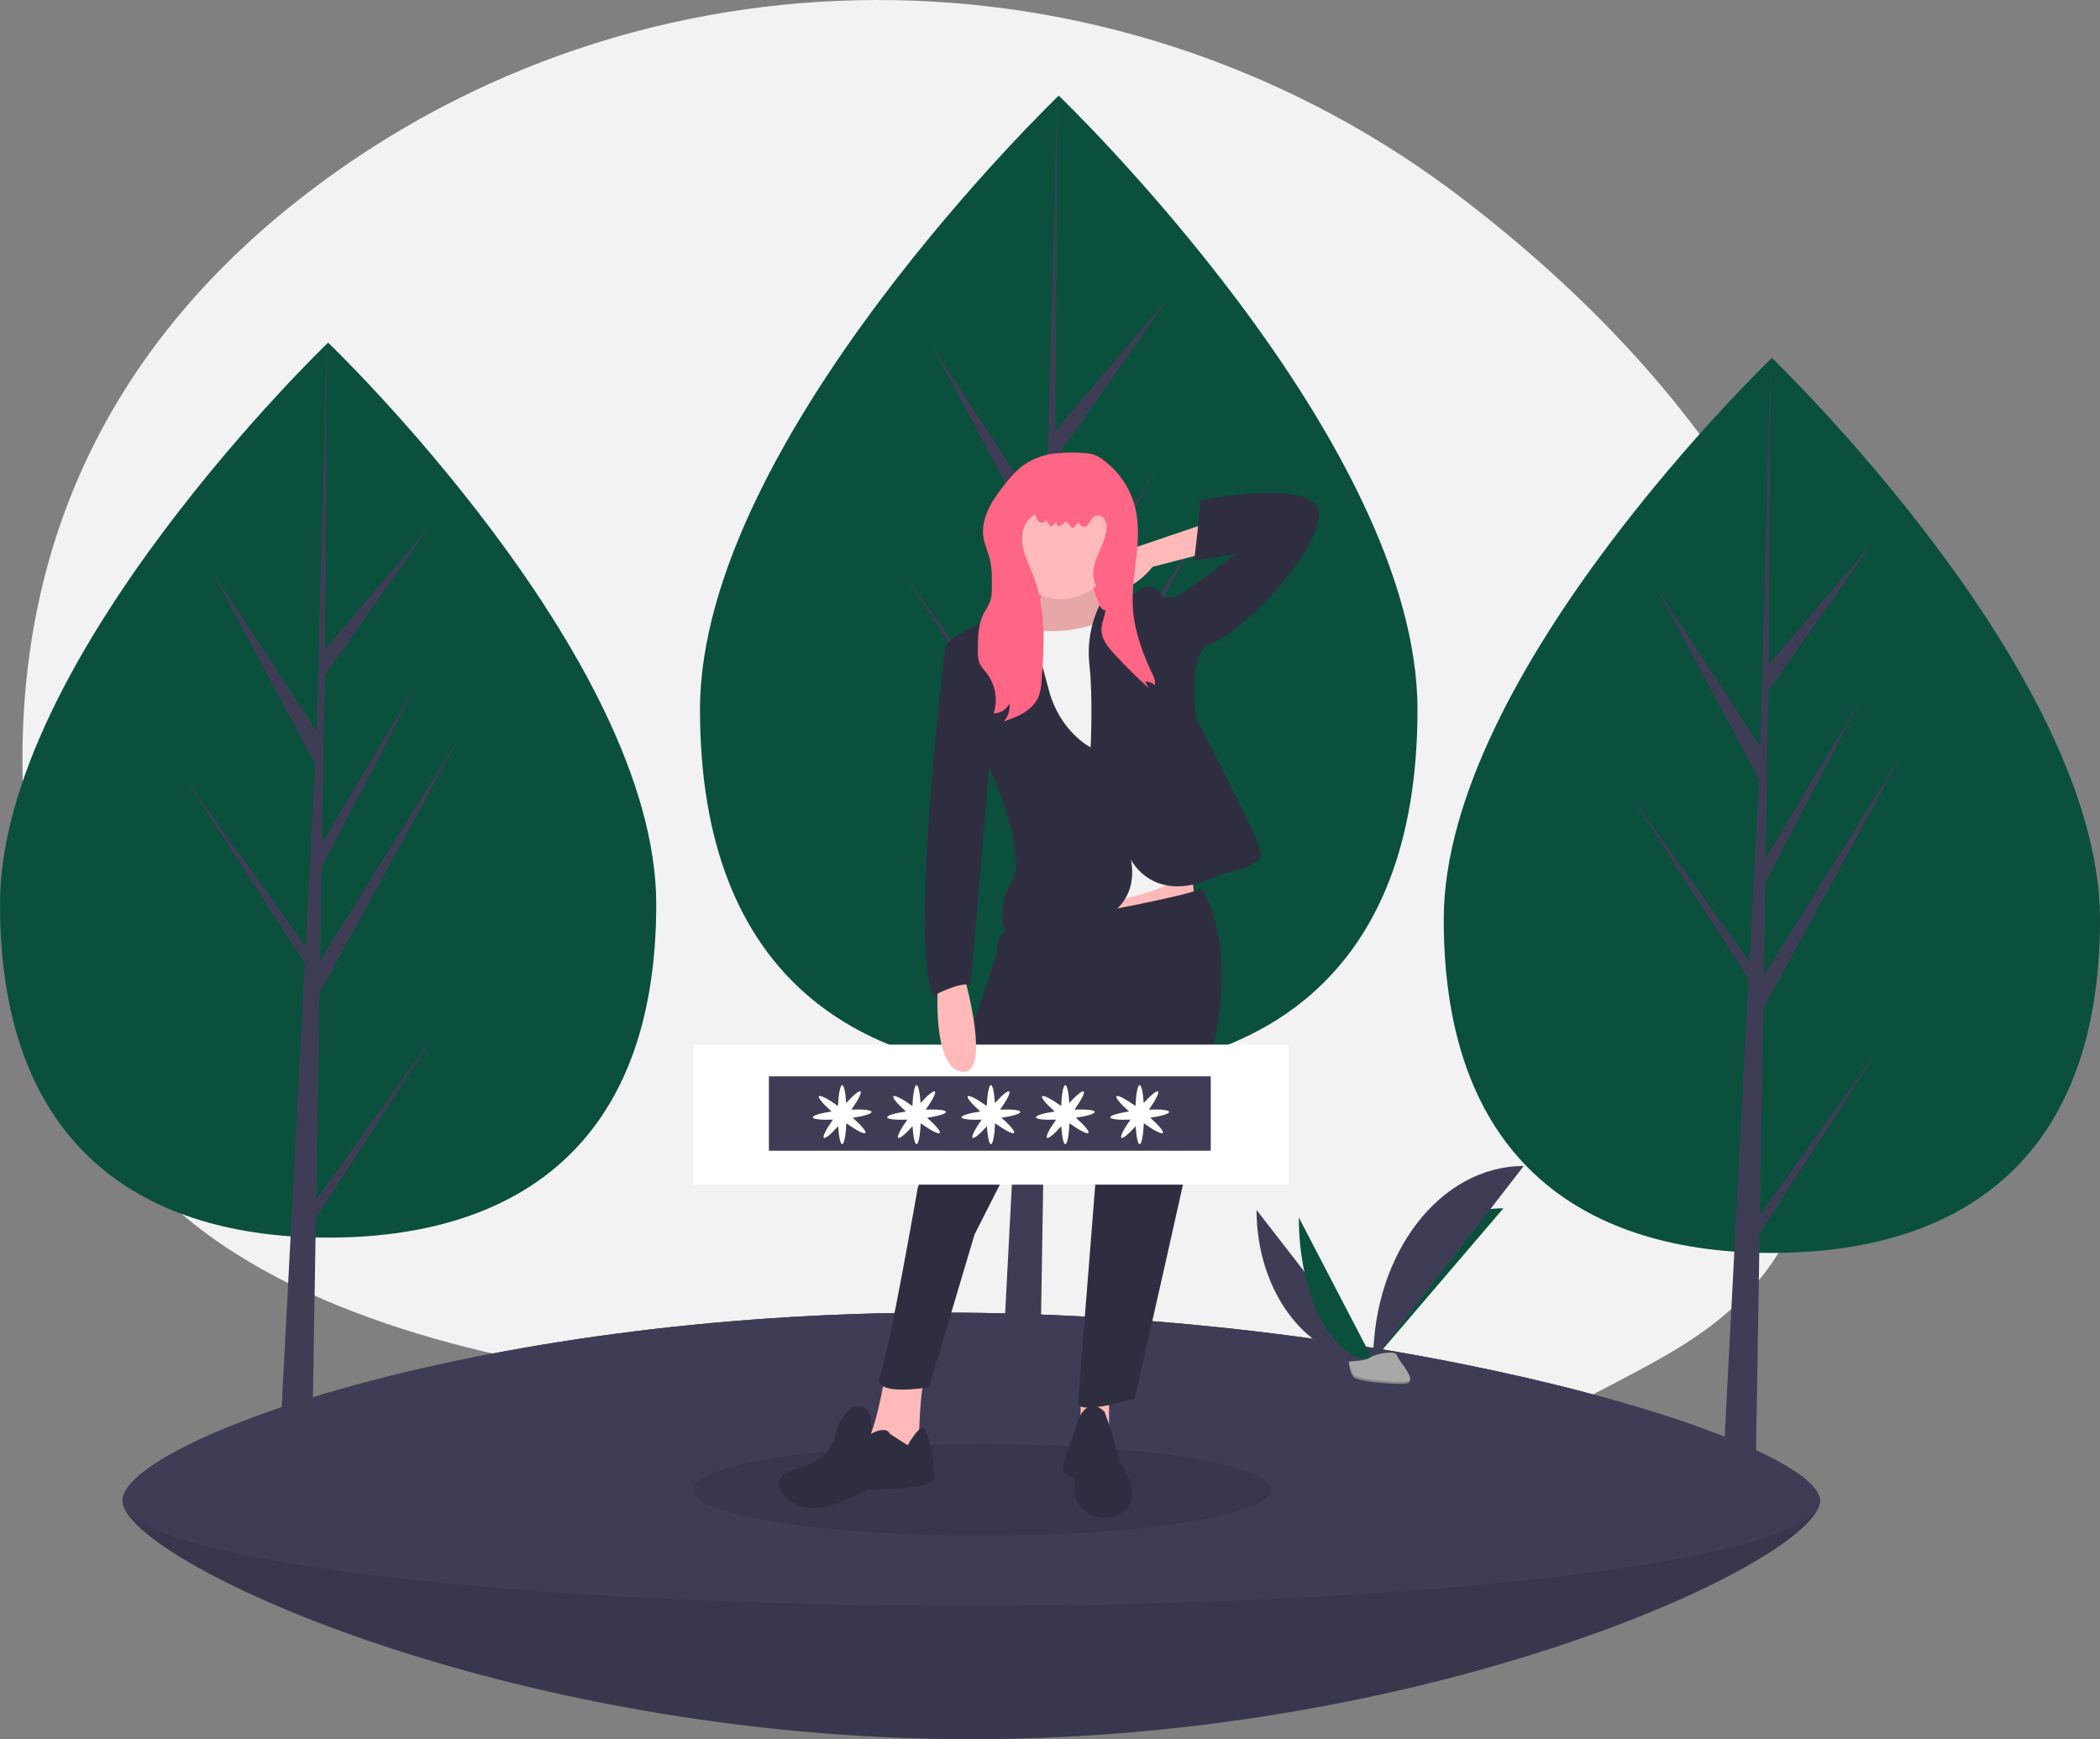 <svg width="541" height="448" viewBox="0 0 541 448" fill="none" xmlns="http://www.w3.org/2000/svg">
<rect x="0" y="0" width="541" height="448" fill="#808080" stroke="none"/>
<g clip-path="url(#clip0_981_3039)">
<path d="M478.335 256.094C475.365 281.538 469.194 301.966 460.724 318.258C449.453 339.965 430.175 348.711 412.953 357.863C407.977 360.503 402.803 362.752 397.478 364.592C366.14 375.468 331.066 372.583 303.515 366.84C284.191 362.809 264.575 360.329 244.856 359.424C239.232 359.171 233.602 359.045 227.967 359.047C219.277 359.058 62.812 362.028 24.717 284.902C15.311 265.877 8.864 242.637 6.548 214.308C-0.006 134.219 36.016 81.618 82.479 47.237C170.374 -17.801 290.852 -15.073 377.45 51.678C435.134 96.141 489.143 163.432 478.335 256.094Z" fill="#F2F2F2"/>
<path d="M169.061 232.906C169.061 296.567 131.215 318.795 84.53 318.795C37.846 318.795 0 296.567 0 232.906C0 169.245 84.53 88.258 84.53 88.258C84.53 88.258 169.061 169.245 169.061 232.906Z" fill="#0A503D"/>
<path d="M81.451 309.057L82.317 255.778L118.346 189.865L82.452 247.42L82.841 223.464L107.672 175.777L82.944 217.124L83.644 174.038L110.234 136.073L83.754 167.263L84.192 88.258L81.443 192.846L81.669 188.532L54.635 147.152L81.236 196.814L78.717 244.934L78.642 243.657L47.477 200.111L78.547 248.169L78.232 254.187L78.176 254.277L78.202 254.771L71.811 376.856H80.349L81.374 313.797L112.368 265.857L81.451 309.057Z" fill="#3F3D56"/>
<path d="M540.994 236.851C540.994 300.512 503.149 322.74 456.464 322.74C409.779 322.74 371.934 300.512 371.934 236.851C371.934 173.19 456.464 92.203 456.464 92.203C456.464 92.203 540.994 173.19 540.994 236.851Z" fill="#0A503D"/>
<path d="M453.385 313.002L454.25 259.723L490.279 193.81L454.386 251.365L454.775 227.409L479.606 179.722L454.878 221.07L455.578 177.983L482.168 140.018L455.688 171.208L456.125 92.203L453.377 196.791L453.603 192.477L426.569 151.097L453.169 200.759L450.65 248.879L450.575 247.602L419.41 204.056L450.481 252.114L450.166 258.132L450.109 258.222L450.135 258.717L443.745 380.801H452.283L453.307 317.742L484.302 269.802L453.385 313.002Z" fill="#3F3D56"/>
<path d="M365.171 182.787C365.171 252.39 323.793 276.693 272.751 276.693C221.709 276.693 180.331 252.39 180.331 182.787C180.331 113.184 272.751 24.639 272.751 24.639C272.751 24.639 365.171 113.184 365.171 182.787Z" fill="#0A503D"/>
<path d="M269.385 266.045L270.331 207.794L309.723 135.729L270.48 198.656L270.905 172.464L298.053 120.326L271.017 165.533L271.783 118.425L300.854 76.916L271.903 111.017L272.381 24.639L269.376 138.988L269.623 134.271L240.066 89.029L269.149 143.327L266.395 195.938L266.313 194.541L232.239 146.931L266.21 199.475L265.865 206.054L265.804 206.153L265.832 206.693L258.845 340.173H268.18L269.3 271.228L303.188 218.813L269.385 266.045Z" fill="#3F3D56"/>
<path d="M468.862 386.573C468.862 401.513 370.968 447.999 250.21 447.999C129.452 447.999 31.559 401.513 31.559 386.573C31.559 371.634 121.563 338.109 242.321 338.109C363.079 338.109 468.862 371.634 468.862 386.573Z" fill="#3F3D56"/>
<path opacity="0.1" d="M468.862 386.573C468.862 401.513 370.968 447.999 250.21 447.999C129.452 447.999 31.559 401.513 31.559 386.573C31.559 371.634 121.563 338.109 242.321 338.109C363.079 338.109 468.862 371.634 468.862 386.573Z" fill="black"/>
<path d="M468.862 386.573C468.862 401.513 370.968 413.623 250.21 413.623C129.452 413.623 31.559 401.513 31.559 386.573C31.559 371.634 121.563 338.109 242.321 338.109C363.079 338.109 468.862 371.634 468.862 386.573Z" fill="#3F3D56"/>
<path d="M323.711 311.672C323.711 333.103 337.155 350.444 353.77 350.444L323.711 311.672Z" fill="#3F3D56"/>
<path d="M353.771 350.442C353.771 328.771 368.774 311.234 387.315 311.234L353.771 350.442Z" fill="#0A503D"/>
<path d="M334.602 313.613C334.602 333.97 343.175 350.443 353.77 350.443L334.602 313.613Z" fill="#0A503D"/>
<path d="M353.771 350.443C353.771 322.751 371.112 300.344 392.543 300.344L353.771 350.443Z" fill="#3F3D56"/>
<path d="M347.446 350.716C347.446 350.716 351.709 350.584 352.994 349.669C354.279 348.755 359.551 347.662 359.87 349.129C360.189 350.597 366.276 356.427 361.464 356.465C356.651 356.504 350.281 355.716 348.999 354.935C347.716 354.154 347.446 350.716 347.446 350.716Z" fill="#A8A8A8"/>
<path opacity="0.2" d="M361.549 355.954C356.737 355.993 350.367 355.204 349.084 354.423C348.108 353.828 347.719 351.694 347.589 350.709C347.498 350.713 347.446 350.715 347.446 350.715C347.446 350.715 347.716 354.153 348.999 354.934C350.281 355.715 356.651 356.503 361.464 356.464C362.853 356.453 363.333 355.959 363.306 355.227C363.113 355.669 362.584 355.945 361.549 355.954Z" fill="black"/>
<path opacity="0.1" d="M253.027 395.592C294.11 395.592 327.414 390.294 327.414 383.758C327.414 377.222 294.11 371.924 253.027 371.924C211.945 371.924 178.641 377.222 178.641 383.758C178.641 390.294 211.945 395.592 253.027 395.592Z" fill="black"/>
<path d="M285.713 357.271H278.387V374.178H285.713V357.271Z" fill="#FFB9B9"/>
<path d="M286.276 129.039H258.1V179.757H286.276V129.039Z" fill="#FF6584"/>
<path d="M306.97 225.025L307.945 232.828L282.264 240.629L279.013 226.326L306.97 225.025Z" fill="#FFB9B9"/>
<path d="M268.935 149.933C268.935 149.933 268.285 155.784 266.985 155.784C265.684 155.784 261.133 158.06 261.133 158.06L259.833 164.236L268.935 169.762L283.889 168.137L288.115 161.635L283.889 157.409C283.889 157.409 280.313 149.608 281.613 147.982C282.913 146.357 268.935 149.933 268.935 149.933Z" fill="#FFB9B9"/>
<path opacity="0.1" d="M268.935 149.933C268.935 149.933 268.285 155.784 266.985 155.784C265.684 155.784 261.133 158.06 261.133 158.06L259.833 164.236L268.935 169.762L283.889 168.137L288.115 161.635L283.889 157.409C283.889 157.409 280.313 149.608 281.613 147.982C282.913 146.357 268.935 149.933 268.935 149.933Z" fill="black"/>
<path d="M228.301 352.457C228.301 352.457 225.375 371.962 221.799 373.262C218.223 374.562 235.452 376.838 235.452 376.838L236.753 369.686C236.753 369.686 237.078 356.683 238.378 354.733C239.678 352.782 228.301 352.457 228.301 352.457Z" fill="#FFB9B9"/>
<path d="M261.458 239.005C261.458 239.005 308.595 230.553 308.92 228.928C309.245 227.303 318.672 241.281 312.821 268.588C306.969 295.894 292.341 360.259 292.341 360.259C292.341 360.259 277.387 364.81 277.712 361.235C278.037 357.659 282.913 295.569 282.913 295.569L279.663 269.238L274.136 272.488L251.056 317.999L239.353 357.334C239.353 357.334 224.4 359.934 226.675 354.408C228.951 348.882 236.427 305.971 236.427 305.971L256.907 245.507C256.907 245.507 256.257 239.005 261.458 239.005Z" fill="#2F2E41"/>
<path d="M273.324 154.322C280.865 154.322 286.977 148.209 286.977 140.669C286.977 133.128 280.865 127.016 273.324 127.016C265.784 127.016 259.671 133.128 259.671 140.669C259.671 148.209 265.784 154.322 273.324 154.322Z" fill="#FFB9B9"/>
<path d="M287.465 157.736C287.465 157.736 280.963 163.913 265.685 162.287C250.406 160.662 269.911 197.071 269.911 197.071L276.087 233.804C276.087 233.804 303.394 230.554 304.369 224.377C305.344 218.201 287.465 157.736 287.465 157.736Z" fill="#F2F2F2"/>
<path d="M280.964 192.52C280.964 192.52 273.162 188.619 270.236 177.891C267.31 167.164 264.71 156.111 263.084 156.436C261.712 156.71 248.984 161.62 244.859 164.903C244.098 165.508 243.63 166.058 243.58 166.513C243.255 169.439 255.282 198.696 255.282 198.696C255.282 198.696 264.71 219.826 260.809 226.653C256.908 233.479 256.583 242.256 263.734 241.606C270.886 240.956 294.617 239.656 291.366 221.451C291.366 221.451 297.543 234.129 314.772 225.027C314.772 225.027 325.174 223.402 324.849 219.826C324.524 216.25 308.27 185.368 308.27 185.368C308.27 185.368 305.669 171.715 310.546 166.513L299.493 153.51C299.493 153.51 296.892 149.609 294.292 151.56C291.691 153.51 285.84 156.761 284.865 157.086C283.889 157.411 283.248 155.918 283.248 155.918C280.996 160.629 280.093 165.871 280.639 171.064C281.614 179.516 280.964 192.52 280.964 192.52Z" fill="#2F2E41"/>
<path d="M229.276 369.361C229.276 369.361 228.55 367.085 224.362 369.361C224.362 369.361 225.7 362.209 221.149 362.209C216.598 362.209 214.973 370.661 214.973 370.661C214.973 370.661 213.672 376.187 204.895 378.463C196.118 380.738 202.945 388.54 209.121 388.54C215.298 388.54 223.425 383.664 223.425 383.664C223.425 383.664 240.329 383.989 240.654 380.738C240.979 377.488 239.028 367.735 237.728 367.735C236.428 367.735 233.827 372.286 233.827 372.286L229.276 369.361Z" fill="#2F2E41"/>
<path d="M284.539 363.64C284.539 363.64 279.988 358.764 277.387 366.891C274.787 375.018 272.836 378.269 274.462 379.569C276.087 380.869 277.387 380.219 276.737 382.82C276.087 385.42 278.688 390.947 284.539 390.947C290.39 390.947 292.016 386.721 291.691 383.795C291.366 380.869 288.765 377.293 288.765 377.293L286.164 368.191L284.539 363.64Z" fill="#2F2E41"/>
<path d="M310.22 134.979L292.991 140.83C292.991 140.83 277.388 149.932 284.214 151.883C291.041 153.833 296.892 146.031 296.892 146.031L311.846 142.13L310.22 134.979Z" fill="#FFB9B9"/>
<path d="M264.034 119.557C261.988 120.958 260.36 122.878 258.812 124.815C255.666 128.75 252.583 133.45 253.358 138.428C253.653 140.319 254.493 142.078 254.966 143.932C255.605 146.435 255.563 149.053 255.516 151.635C255.554 152.733 255.418 153.829 255.113 154.884C254.658 155.911 254.123 156.901 253.512 157.845C251.946 160.761 251.908 164.226 251.906 167.536C251.831 168.65 251.983 169.768 252.352 170.822C252.78 171.817 253.575 172.597 254.235 173.456C255.329 174.907 256.059 176.599 256.364 178.391C256.669 180.182 256.539 182.02 255.987 183.751C256.835 183.755 257.667 183.516 258.385 183.064C259.103 182.611 259.676 181.964 260.039 181.196C260.151 182.021 260.08 182.861 259.831 183.655C259.581 184.449 259.159 185.179 258.594 185.791C262.316 184.685 266.305 182.82 267.663 179.183C268.061 177.948 268.286 176.663 268.331 175.365C269.053 166.243 269.466 156.779 266.194 148.233C265.147 145.499 263.723 142.852 263.372 139.946C263.021 137.039 264.094 133.68 266.764 132.48C266.826 133.224 267.157 133.92 267.694 134.439C268.288 134.88 269.387 134.603 269.398 133.863L270.688 135.659C271.183 135.416 271.605 135.048 271.913 134.59L272.797 135.673L274.678 134.305L276.311 136.066C276.94 135.708 277.441 135.162 277.745 134.506C278.096 135.031 278.53 135.607 279.159 135.664C280.528 135.788 280.811 133.615 282.007 132.937C282.449 132.742 282.947 132.711 283.409 132.852C283.871 132.992 284.268 133.293 284.527 133.701C285.021 134.54 285.2 135.527 285.035 136.486C284.539 140.956 280.725 145.035 281.856 149.388C282.492 151.835 284.634 153.798 284.795 156.322C284.924 158.339 283.739 160.247 283.757 162.268C283.778 164.636 285.415 166.648 287.012 168.396C289.855 171.509 292.848 174.475 295.99 177.296L295.019 175.597C295.472 175.562 295.928 175.625 296.354 175.781C296.781 175.938 297.168 176.186 297.491 176.506C297.77 175.53 297.307 174.513 296.871 173.597C294.257 168.109 292.147 162.265 291.832 156.195C291.394 147.757 294.428 139.187 292.505 130.959C291.399 126.353 288.822 122.232 285.163 119.222C283.385 117.758 282.036 116.882 279.733 116.72C277.159 116.497 274.569 116.517 271.999 116.781C269.159 117.051 266.426 118.004 264.034 119.557Z" fill="#FF6584"/>
<path d="M296.892 153.834C296.892 153.834 300.467 154.159 302.093 153.834C303.718 153.509 305.994 151.884 305.994 151.884L318.347 142.782L307.619 144.407C307.619 144.407 309.57 129.453 308.919 129.128C308.269 128.803 340.452 122.627 339.802 132.704C339.152 142.782 320.947 162.611 310.545 166.512L303.718 167.488L296.892 153.834Z" fill="#2F2E41"/>
<path d="M331.922 269.084H178.641V305.15H331.922V269.084Z" fill="white"/>
<path d="M311.916 277.254H198.082V296.414H311.916V277.254Z" fill="#3F3D56"/>
<path d="M224.536 286.413C224.49 285.922 222.317 285.703 219.336 285.826C221.064 283.393 222.064 281.452 221.677 281.146C221.312 280.858 219.817 282.105 217.998 284.131C217.826 281.413 217.426 279.508 216.961 279.508C216.453 279.508 216.024 281.775 215.883 284.89C213.351 283.069 211.306 282.001 210.991 282.399C210.691 282.78 212.059 284.386 214.235 286.308C211.364 286.734 209.341 287.335 209.385 287.818C209.431 288.309 211.604 288.528 214.586 288.405C212.858 290.838 211.857 292.779 212.244 293.085C212.61 293.373 214.104 292.126 215.924 290.1C216.096 292.818 216.495 294.723 216.961 294.723C217.468 294.723 217.898 292.456 218.039 289.341C220.571 291.162 222.615 292.23 222.93 291.832C223.231 291.451 221.862 289.845 219.687 287.923C222.558 287.497 224.581 286.896 224.536 286.413Z" fill="white"/>
<path d="M243.696 286.413C243.651 285.922 241.478 285.703 238.496 285.826C240.224 283.393 241.224 281.452 240.837 281.146C240.472 280.858 238.977 282.105 237.158 284.131C236.986 281.413 236.586 279.508 236.121 279.508C235.613 279.508 235.184 281.775 235.043 284.89C232.511 283.069 230.466 282.001 230.152 282.399C229.851 282.78 231.22 284.386 233.395 286.308C230.524 286.734 228.501 287.335 228.546 287.818C228.591 288.309 230.764 288.528 233.746 288.405C232.018 290.838 231.017 292.779 231.405 293.085C231.77 293.373 233.264 292.126 235.084 290.1C235.256 292.818 235.655 294.723 236.121 294.723C236.629 294.723 237.058 292.456 237.199 289.341C239.731 291.162 241.776 292.23 242.09 291.832C242.391 291.451 241.022 289.845 238.847 287.923C241.718 287.497 243.741 286.896 243.696 286.413Z" fill="white"/>
<path d="M262.856 286.413C262.811 285.922 260.638 285.703 257.656 285.826C259.384 283.393 260.385 281.452 259.997 281.146C259.632 280.858 258.138 282.105 256.318 284.131C256.146 281.413 255.747 279.508 255.281 279.508C254.773 279.508 254.344 281.775 254.203 284.89C251.671 283.069 249.626 282.001 249.312 282.399C249.011 282.78 250.38 284.386 252.555 286.308C249.684 286.734 247.661 287.335 247.706 287.818C247.751 288.309 249.924 288.528 252.906 288.405C251.178 290.838 250.178 292.779 250.565 293.085C250.93 293.373 252.425 292.126 254.244 290.1C254.416 292.818 254.816 294.723 255.281 294.723C255.789 294.723 256.218 292.456 256.359 289.341C258.891 291.162 260.936 292.23 261.25 291.832C261.551 291.451 260.182 289.845 258.007 287.923C260.878 287.497 262.901 286.896 262.856 286.413Z" fill="white"/>
<path d="M282.016 286.413C281.971 285.922 279.798 285.703 276.816 285.826C278.544 283.393 279.545 281.452 279.158 281.146C278.792 280.858 277.298 282.105 275.478 284.131C275.306 281.413 274.907 279.508 274.441 279.508C273.934 279.508 273.504 281.775 273.363 284.89C270.831 283.069 268.787 282.001 268.472 282.399C268.171 282.78 269.54 284.386 271.715 286.308C268.844 286.734 266.821 287.335 266.866 287.818C266.912 288.309 269.085 288.528 272.066 288.405C270.338 290.838 269.338 292.779 269.725 293.085C270.09 293.373 271.585 292.126 273.404 290.1C273.576 292.818 273.976 294.723 274.441 294.723C274.949 294.723 275.378 292.456 275.519 289.341C278.051 291.162 280.096 292.23 280.411 291.832C280.711 291.451 279.343 289.845 277.167 287.923C280.038 287.497 282.061 286.896 282.016 286.413Z" fill="white"/>
<path d="M301.177 286.413C301.131 285.922 298.958 285.703 295.976 285.826C297.704 283.393 298.705 281.452 298.318 281.146C297.952 280.858 296.458 282.105 294.638 284.131C294.466 281.413 294.067 279.508 293.601 279.508C293.094 279.508 292.665 281.775 292.524 284.89C289.992 283.069 287.947 282.001 287.632 282.399C287.331 282.78 288.7 284.386 290.876 286.308C288.004 286.734 285.981 287.335 286.026 287.818C286.072 288.309 288.245 288.528 291.226 288.405C289.499 290.838 288.498 292.779 288.885 293.085C289.25 293.373 290.745 292.126 292.565 290.1C292.737 292.818 293.136 294.723 293.601 294.723C294.109 294.723 294.538 292.456 294.679 289.341C297.211 291.162 299.256 292.23 299.571 291.832C299.871 291.451 298.503 289.845 296.327 287.923C299.198 287.497 301.221 286.896 301.177 286.413Z" fill="white"/>
<path d="M241.629 253.634C241.629 253.634 240.003 275.089 247.805 276.064C255.607 277.04 248.455 251.684 248.455 251.684L241.629 253.634Z" fill="#FFB9B9"/>
<path d="M245.855 165.861L243.579 166.511C243.579 166.511 234.152 241.929 240.329 256.558C240.329 256.558 246.83 252.982 250.081 253.632L255.282 192.193L245.855 165.861Z" fill="#2F2E41"/>
</g>
<defs>
<clipPath id="clip0_981_3039">
<rect width="540.994" height="448" fill="white"/>
</clipPath>
</defs>
</svg>
